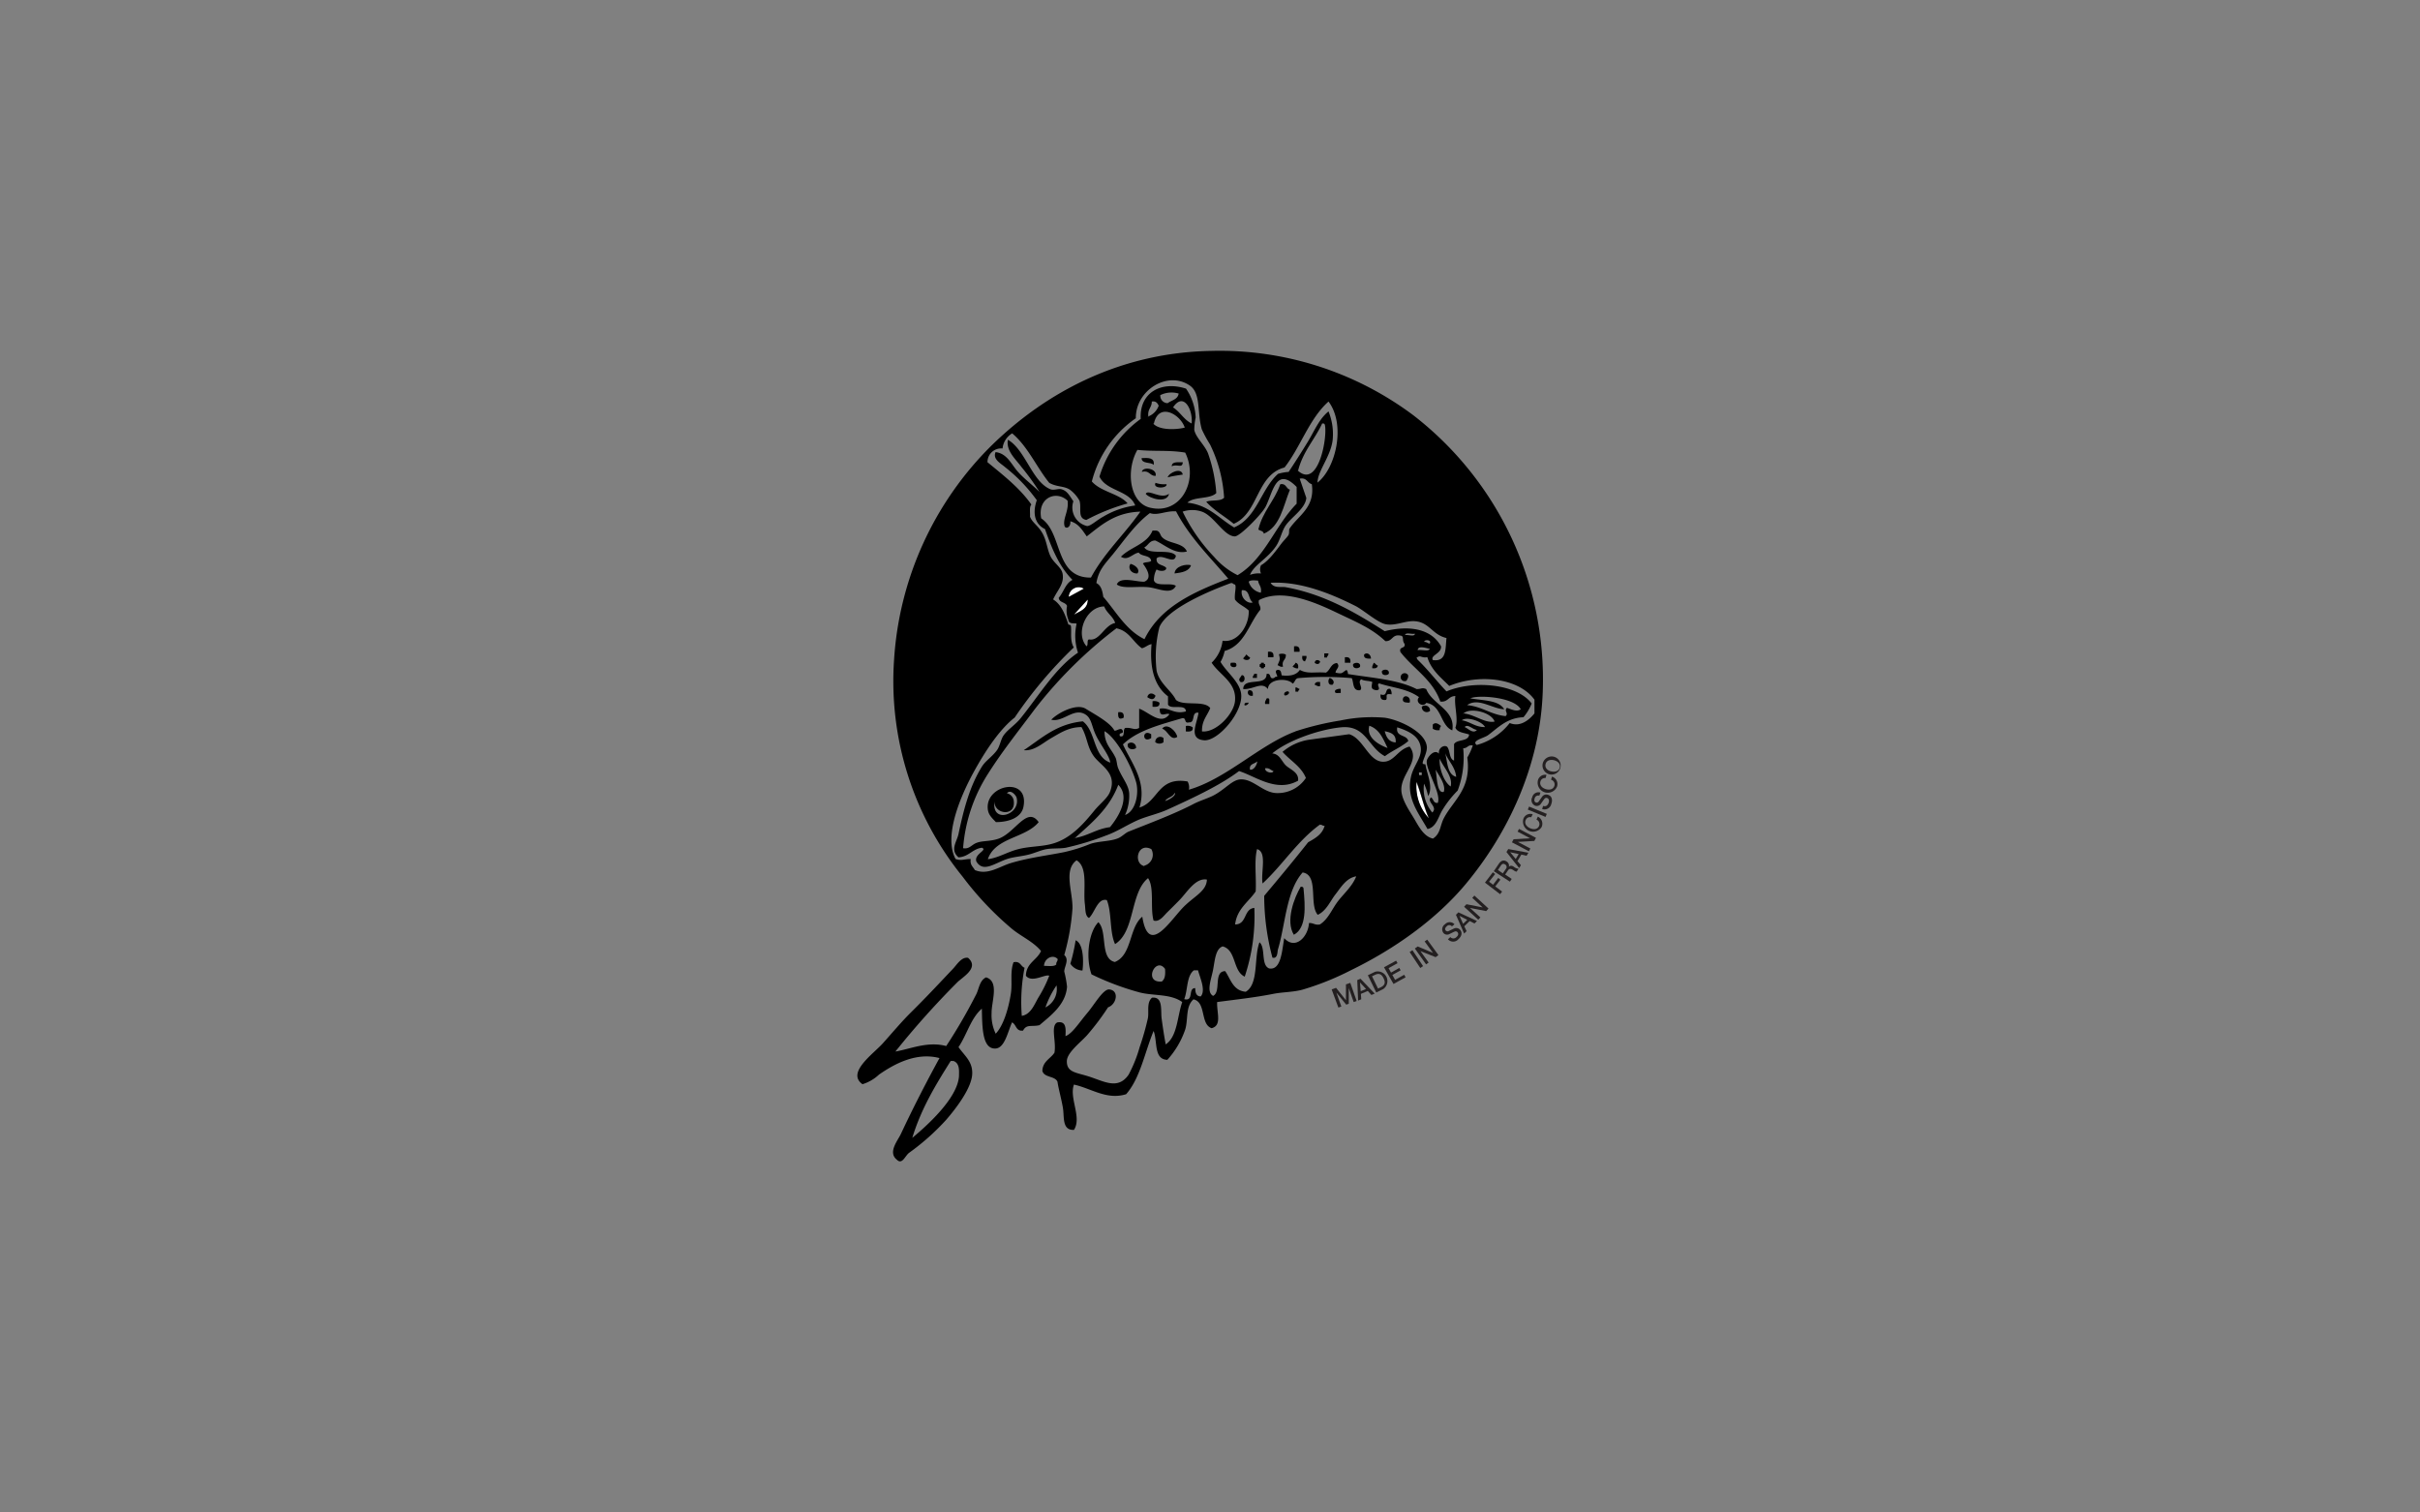 <svg id="Sushi_Kinta" data-name="Sushi Kinta" xmlns="http://www.w3.org/2000/svg" width="400" height="250" viewBox="0 0 400 250">
  <rect x="0" y="0" width="400" height="250" fill="#808080" stroke="none"/>
  <defs>
    <style>
      .cls-1, .cls-2, .cls-3 {
        fill-rule: evenodd;
      }

      .cls-2 {
        fill: #fff;
      }

      .cls-3 {
        fill: none;
      }

      .cls-4 {
        fill: #231f20;
      }
    </style>
  </defs>
  <g>
    <g>
      <path class="cls-1" d="M188.69,75.72c1.12-.06,2.2-.09,2,1.13C190.23,76.3,188.71,76.75,188.69,75.72Z"/>
      <path class="cls-1" d="M195.5,76.4c-.06,1.11-.95.21-1.82.68C193.67,76.24,194.69,76.43,195.5,76.4Z"/>
      <path class="cls-1" d="M191,78.67c-1,0-1-1-2.27-.68C188.93,77,191.36,77.49,191,78.67Z"/>
      <path class="cls-1" d="M195.5,78.44c-.79.15-1.41.17-2.5.46C193.23,78.11,195.27,77.2,195.5,78.44Z"/>
      <path class="cls-1" d="M191,79.81a4.32,4.32,0,0,0,1.81.22C193,80.76,190.45,80.83,191,79.81Z"/>
      <path class="cls-1" d="M213.21,80.94c-1.12,2.75-1.6,6.12-4.31,7.27-.07-.47-.61-.46-.91-.68.71-3,2.68-4.74,3.63-7.5C212.62,79.86,212.55,80.77,213.21,80.94Z"/>
      <path class="cls-1" d="M193.23,81.62c-.36,1.66-3.26.78-3.86,0C189.83,80.78,191.85,82.62,193.23,81.62Z"/>
      <path class="cls-1" d="M196.18,91.16c-2,.52-3.68-1.14-5.22-1.82-1,0-1.15.82-1.82,1.14.85,1.34,4.24.15,5.22,1.36-.21,1.63-2.32-.43-3.18.45-.14,1.21,1.15,1,1.59,1.59,0,.66-1.28.54-1.59.23a3.6,3.6,0,0,0-.45,1.82c.37,1.14,2.73.3,3.63.9-.76,1.58-2.94.39-4.54.23-2-.19-4.19.31-5.22-.45.53-1.39,3.24-.41,4.54-.46,1.46-.6.28-2.3-.23-3,.29-.31,1.08-.14,1.37-.45-.17-1-1.61-.67-2.05-1.36-1,.13-1.8,1.42-2.95.68,1.57-1.61,4.3-2.06,5.22-4.32H191c.79,0,.71.8,1.13,1.14C193.2,89.9,195.56,89.66,196.18,91.16Z"/>
      <path class="cls-1" d="M186.87,93.2c.71.17,1.66.9,1.14,1.59C187.05,94.87,186.31,93.93,186.87,93.2Z"/>
      <path class="cls-1" d="M196.86,93.43c-.31,1-1.51,1.21-2.72,1.36C194.2,93.58,196.06,93.17,196.86,93.43Z"/>
      <path class="cls-2" d="M179.15,97.29a2.86,2.86,0,0,1-2.5,1.36A1.65,1.65,0,0,1,179.15,97.29Z"/>
      <path class="cls-2" d="M179.83,99.11c0,1.59-1.29,1.88-2.27,2.49C176.87,100.32,179,98.88,179.83,99.11Z"/>
      <path class="cls-1" d="M213.89,106.83c.71-.11,1,.19.91.9h-.91Z"/>
      <path class="cls-1" d="M209.58,107.73c.71-.1,1,.2.9.91h-.9Z"/>
      <path class="cls-1" d="M212.53,108.19c.09.93-.75.92-.46,2-.47.1-.6-.15-.9-.23.29-.8.51-.82.22-1.81A1.41,1.41,0,0,1,212.53,108.19Z"/>
      <path class="cls-1" d="M218.89,108h.68c.06.37-.22.39-.23.68h-.45Z"/>
      <path class="cls-1" d="M226.61,108.87c-.65,0-1.24,0-1.14-.68C225.94,107.72,226.62,108.19,226.61,108.87Z"/>
      <path class="cls-1" d="M205.94,108.19c.3.08.36.4.68.45,0,.58-.84.54-1.13.23C205.57,108.57,205.89,108.51,205.94,108.19Z"/>
      <path class="cls-1" d="M215.25,108.42h.68c.1.47-.15.6-.22.9C215.31,109.27,215.19,108.93,215.25,108.42Z"/>
      <path class="cls-1" d="M222.29,108.64c.71-.1,1,.2.91.91h-.91Z"/>
      <path class="cls-1" d="M218.2,109.32c-.06.53-.6.53-.9.23C217.36,109,217.9,109,218.2,109.32Z"/>
      <path class="cls-1" d="M203.45,109.55c.36,0,.86-.11.9.23C204.6,110.57,203,110.39,203.45,109.55Z"/>
      <path class="cls-1" d="M208.44,109.55h.46c-.05.19.08.21.22.23v.45c-.19,0-.21.09-.22.23h-.46c0-.19-.09-.22-.23-.23v-.45C208.41,109.82,208.43,109.69,208.44,109.55Z"/>
      <path class="cls-1" d="M214.12,109.55c.4.06.52.39.45.91-.47.09-.6-.16-.91-.23C213.74,109.93,214.06,109.87,214.12,109.55Z"/>
      <path class="cls-1" d="M234.55,115.23c-2-1.43-4.33-1.52-6.58-2.27-.6.18.51,1.06-.46,1.13-.95-.14-.83-.5-.68-1.36-.52-.24-1.37-.14-1.81-.45-.76.43.39,1.45-.23,1.81-1.28.14-1-1.31-1.36-2a50,50,0,0,0-8.86,0c-.53.07-.51.7-.91.91-.8-1-4.06-.85-4.08.9-1.05-1.31-2.36.09-4.09,0,0-2.06,3.89-.34,3.86-2.49.85-.24.36.85,1.13.68.19,0,.23-.23.46-.23.57.11-.55-1,.23-1.13.59-.07.58.47.68.9,1.46.18,2.46-.1,3-.9,1.33.72,2.42.29,4.31.45.73-.41.78-1.49,1.82-1.59.63.63-.2,1-.23,1.59,1.25.28,1,0,1.82-.45a1,1,0,0,1,.23.68c4,.65,8.31.92,11.35,2.49.83,0,.87-.31,1.59,0,1,2.55,4.88,3.43,4.31,6.82-2-.8-1.72-4.19-4.31-4.54C235.24,117,233.8,116.11,234.55,115.23Z"/>
      <path class="cls-1" d="M224.79,110.23c-.34.36-1.29.33-1.14-.45C224,109.42,225,109.45,224.79,110.23Z"/>
      <path class="cls-1" d="M227.06,109.55c.3.08.36.4.68.45-.05.4-.39.52-.91.46C226.74,110,227,109.86,227.06,109.55Z"/>
      <path class="cls-1" d="M229.56,111.37c-.34.36-1.3.33-1.14-.46C228.76,110.55,229.72,110.58,229.56,111.37Z"/>
      <path class="cls-1" d="M207.31,111.37h.45v.68h-.68C207,111.68,207.29,111.66,207.31,111.37Z"/>
      <path class="cls-1" d="M232.74,111.59c.09.48-.16.61-.23.91a.66.66,0,1,1,.23-.91Z"/>
      <path class="cls-1" d="M205.26,111.59c.68,0,.61,1.36-.22,1.14C204.54,112.26,205.06,112,205.26,111.59Z"/>
      <path class="cls-1" d="M219.79,112.05c.47.16.93.68.46,1.13C219.46,113.34,219.43,112.39,219.79,112.05Z"/>
      <path class="cls-1" d="M218.2,112.73v.68c-.47.1-.6-.16-.9-.23C217.35,112.78,217.69,112.67,218.2,112.73Z"/>
      <path class="cls-1" d="M214.12,113.64c.36-.07.39.21.68.22,0,.19-.23.23-.23.46h-.45Z"/>
      <path class="cls-1" d="M221.61,113.86v.69c-.4-.06-1.14.22-.91-.46A1.35,1.35,0,0,1,221.61,113.86Z"/>
      <path class="cls-1" d="M206.4,114.09c.6-.07.74.32.68.91C206.28,115.17,206.06,114.41,206.4,114.09Z"/>
      <path class="cls-1" d="M212.3,114.55c0-.09.48-.41.68-.23C213.43,114.71,212,115.4,212.3,114.55Z"/>
      <path class="cls-1" d="M191,115c-.27.79-.78.63-1.37.23C189.82,114.48,190.51,114.45,191,115Z"/>
      <path class="cls-1" d="M233,116.14c-.56,0-1.1,0-1.13-.46C231.86,114.69,233.31,115,233,116.14Z"/>
      <path class="cls-1" d="M209.35,115.45c.68-.22.4.51.45.91h-.68C209,115.89,209.28,115.76,209.35,115.45Z"/>
      <path class="cls-1" d="M190.5,115.91a1.46,1.46,0,0,1,1.14.23c.1.7-.49.72-1.14.68Z"/>
      <path class="cls-1" d="M206.4,116.14a.63.63,0,0,1-.68.45C205.61,116.1,206,116.16,206.4,116.14Z"/>
      <path class="cls-1" d="M236.37,117.5a.82.82,0,0,1-1.36-.68A.82.82,0,0,1,236.37,117.5Z"/>
      <path class="cls-1" d="M184.83,117.72c.71-.1,1,.2.9.91C185,119,184.74,118.71,184.83,117.72Z"/>
      <path class="cls-1" d="M238.19,120a1,1,0,0,0-.23.68,1.51,1.51,0,0,1-1.14-.23v-.68C237.3,119.27,237.83,119.72,238.19,120Z"/>
      <path class="cls-1" d="M194.59,121.81c-1.19.72-1.54-1.12-2.5-1.36C192.84,119.38,194.44,120.82,194.59,121.81Z"/>
      <path class="cls-1" d="M196,120a1.47,1.47,0,0,1,1.14.22c.1.71-.49.73-1.14.68Z"/>
      <path class="cls-1" d="M190.28,121.36V122C188.74,123,188.74,120.38,190.28,121.36Z"/>
      <path class="cls-1" d="M192.32,122v.68a1.11,1.11,0,0,1-1.36,0A.82.82,0,0,1,192.32,122Z"/>
      <path class="cls-1" d="M187.78,123.63c-.43.4-1.59.25-1.36-.68A.82.82,0,0,1,187.78,123.63Z"/>
      <path class="cls-2" d="M234.1,129.3c.77,1.88,1.23,4.08,2,5.91A7.79,7.79,0,0,1,234.1,129.3Z"/>
      <path class="cls-1" d="M164.62,135.89c-.86-.86-1.3-1.36-1.36-2.27-.29-4,6.92-5.32,5.9-.23C168.83,135,167.05,135.87,164.62,135.89Zm-.23-3.41c-.57,3.79,4.43,2.2,3.63-.68-.17-.44-1-1.37-1.59-.68a1.45,1.45,0,0,1,1.14,1.36C167.84,135.06,164.28,134.57,164.39,132.48Z"/>
      <path class="cls-1" d="M215,146.56c.26,0,.4.05.45.23.29,3,.55,6.58-1.59,7.72C212.45,152.23,213.91,148.39,215,146.56Z"/>
      <path class="cls-1" d="M177.79,155.42c1.35.56,1.32,3.63,1.13,5a2.49,2.49,0,0,1-2-1.13A29.08,29.08,0,0,0,177.79,155.42Z"/>
      <path class="cls-1" d="M229.78,113.86a1.27,1.27,0,0,1,.23.91c-1.3-.23-.57.5-.91.91-.71.11-1-.2-.9-.91C229.49,115.23,228.78,113.69,229.78,113.86Z"/>
      <path class="cls-3" d="M210.48,164.27c1.55-.3,3.23-.27,4.77-.68a45.63,45.63,0,0,0,7.95-3.18c7.36-3.57,14.24-8.51,19.07-14.3,6.84-8.21,12.29-19.37,12.72-31.79a55.18,55.18,0,0,0-21.34-45.64A53.4,53.4,0,0,0,200.27,58c-15,.23-27.23,6.72-36.33,15.66a54.62,54.62,0,0,0-16.12,35.43A51.31,51.31,0,0,0,159.17,145a52.11,52.11,0,0,0,8.17,8.63c1.55,1.26,3.49,2.09,4.77,3.63-.67,1.53-2.44,2-2.5,4.09,1,1.25,3.2-.32,3.86,0a21.19,21.19,0,0,1-1.81,3.63c-.66,1.09-1.25,2.74-2.73,3a29.54,29.54,0,0,1,.46-7.95c-.67-.24-.67-1.15-1.82-.91-.61,1.55-.17,3.47-.45,5.22-.4,2.5-1.23,5.26-2.5,6.59a7,7,0,0,1-.68-3.41c0-1.89,1.32-5.23-.91-5.9-1.05.47-1.18,1.86-1.59,2.72a89.47,89.47,0,0,1-5,8.63c-3.07-.82-5.85.47-8.4.91a140.34,140.34,0,0,1,10.22-11.35c.86-.87,3.76-2.4,1.82-4.09-1.1-.21-1.84,1.13-2.5,1.82-2.43,2.52-4.45,4.7-7,7.26-1.44,1.43-2.76,3-4.54,5-1.53,1.74-6.14,4.89-3.41,6.81a7,7,0,0,0,2.73-1.59c2.59-1.81,6.19-3.76,10-2.73-2.13,3.88-4.45,8.39-6.36,12.49-.54,1.17-2.23,3.09-.68,4.32.92.84,1.39-.65,2-1.14a38.68,38.68,0,0,0,6.13-5.45c1.7-2,4.28-5.4,4.32-7.72,0-2-1.28-2.88-2.27-4.31,1.38-2,2-4.78,3.86-6.36.07,3,0,6.72,2.27,6.59,1.53-.1,2-2.77,2.72-4.32.74.32.61,1.51,1.82,1.36.58-1.12,1.4-.59,2.72-.9,1.81-1.57,4.33-3.39,4.55-6.36a17.84,17.84,0,0,0-.46-2.5c0-.82.88-2,0-2.73a37.56,37.56,0,0,0,1.36-7.72c0-2.81-1.52-6.34.68-7.94,2,1.18,1.05,4.87,1.37,7.26.1.79,0,2,.68,2.27,1-.86,1.44-3.36,2.95-2.95.84,2,.43,5.32,1.36,7.27,3.35-2.11,2.45-8.46,5.45-10.9,1.07,1.58.33,5,.91,7,.93.33,1.68-.77,2.27-1.36s1.36-1.35,2-2c1.23-1.24,2.66-3.75,4.55-3.4-.06,2-2.22,2.76-4.09,4.76-2.25,2.42-5.64,7.75-6.59,1.37-2.21,1.8-1.68,6.34-4.54,7.49-2.52-.58-1.17-5-2.72-6.58-1.6,1.67-2.1,5.77-1.14,8.62a45,45,0,0,0,8,3c2.33.54,5.12.19,7,1.58-.83,2.43-.79,5.73-2.73,7-.22-1.14-.47-2.72-.68-4.31-.17-1.3.28-3.63-1.59-3.41-.93.82-.47,2.33-.68,3.41a44.4,44.4,0,0,1-1.36,4.77,22.41,22.41,0,0,1-1.82,4.54c-1.78,2.63-4.18,1-6.81.23-1.92-.59-3.46-.65-3.4-2.5,0-1.43,2.43-3.16,3.4-4.32a41.34,41.34,0,0,0,3.41-4.54c1.42-.49,1.88-2.78.22-2.95-1-.1-2.46,2.48-3.63,3.86-1.45,1.72-2.48,3.41-3.63,3.86.07-1.28.13-2.55-1.36-2.27-1.14.6-.13,3.15-.46,5-.69,1-2,1.36-2,3,.28,1.16,2.1.77,2.5,1.81.18,1.21.65,2.79.9,4.32s-.2,3.72,1.82,3.63c1.35-2-.82-5.26,0-7.49,2.88.64,5.44,2.57,8.63,1.59,2.33-2.66,3.07-6.92,4.54-10.45.67,1.68,0,4.71,2.27,4.77a14.39,14.39,0,0,0,2.95-5c.52-1.68,0-3.8,1.37-5,2.09.48,1,4.12,3,4.77,1.74-.45.83-2.55.91-4.32C204.23,165.22,207.43,164.88,210.48,164.27Zm-33.6-5a2.49,2.49,0,0,0,2,1.13c.19-1.36.22-4.43-1.13-5A29.08,29.08,0,0,1,176.88,159.28Z"/>
      <path class="cls-1" d="M201.18,165.63c-.08,1.77.83,3.87-.91,4.32-1.92-.65-.86-4.29-3-4.77-1.35,1.2-.85,3.32-1.37,5a14.39,14.39,0,0,1-2.95,5c-2.29-.06-1.6-3.09-2.27-4.77-1.47,3.53-2.21,7.79-4.54,10.45-3.19,1-5.75-.95-8.63-1.59-.82,2.23,1.35,5.45,0,7.49-2,.09-1.57-2.14-1.82-3.63s-.72-3.11-.9-4.32c-.4-1-2.22-.65-2.5-1.81.07-1.59,1.35-2,2-3,.33-1.85-.68-4.4.46-5,1.49-.28,1.43,1,1.36,2.27,1.15-.45,2.18-2.14,3.63-3.86,1.17-1.38,2.63-4,3.63-3.86,1.66.17,1.2,2.46-.22,2.95a41.34,41.34,0,0,1-3.41,4.54c-1,1.16-3.36,2.89-3.4,4.32-.06,1.85,1.48,1.91,3.4,2.5,2.63.79,5,2.4,6.81-.23a22.41,22.41,0,0,0,1.82-4.54,44.4,44.4,0,0,0,1.36-4.77c.21-1.08-.25-2.59.68-3.41,1.87-.22,1.42,2.11,1.59,3.41.21,1.59.46,3.17.68,4.31,1.94-1.31,1.9-4.61,2.73-7-1.92-1.39-4.71-1-7-1.58a45,45,0,0,1-8-3c-1-2.85-.46-7,1.14-8.62,1.55,1.55.2,6,2.72,6.58,2.86-1.15,2.33-5.69,4.54-7.49,1,6.38,4.34,1.05,6.59-1.37,1.87-2,4-2.74,4.09-4.76-1.89-.35-3.32,2.16-4.55,3.4-.68.7-1.4,1.41-2,2s-1.34,1.69-2.27,1.36c-.58-2.07.16-5.46-.91-7-3,2.44-2.1,8.79-5.45,10.9-.93-1.95-.52-5.23-1.36-7.27-1.51-.41-2,2.09-2.95,2.95-.67-.32-.58-1.48-.68-2.27-.32-2.39.58-6.08-1.37-7.26-2.2,1.6-.63,5.13-.68,7.94a37.56,37.56,0,0,1-1.36,7.72c.88.76,0,1.91,0,2.73a17.84,17.84,0,0,1,.46,2.5c-.22,3-2.74,4.79-4.55,6.36-1.32.31-2.14-.22-2.72.9-1.21.15-1.08-1-1.82-1.36-.71,1.55-1.19,4.22-2.72,4.32-2.24.13-2.2-3.57-2.27-6.59-1.83,1.58-2.48,4.33-3.86,6.36,1,1.43,2.3,2.34,2.27,4.31,0,2.32-2.62,5.76-4.32,7.72a38.68,38.68,0,0,1-6.13,5.45c-.65.49-1.12,2-2,1.14-1.55-1.23.14-3.15.68-4.32,1.91-4.1,4.23-8.61,6.36-12.49-3.8-1-7.4.92-10,2.73a7,7,0,0,1-2.73,1.59c-2.73-1.92,1.88-5.07,3.41-6.81,1.78-2,3.1-3.57,4.54-5,2.59-2.56,4.61-4.74,7-7.26.66-.69,1.4-2,2.5-1.82,1.94,1.69-1,3.22-1.82,4.09A140.34,140.34,0,0,0,148,173.81c2.55-.44,5.33-1.73,8.4-.91a89.47,89.47,0,0,0,5-8.63c.41-.86.54-2.25,1.59-2.72,2.23.67.88,4,.91,5.9a7,7,0,0,0,.68,3.41c1.27-1.33,2.1-4.09,2.5-6.59.28-1.75-.16-3.67.45-5.22,1.15-.24,1.15.67,1.82.91a29.54,29.54,0,0,0-.46,7.95c1.48-.22,2.07-1.87,2.73-3a21.19,21.19,0,0,0,1.81-3.63c-.66-.32-2.9,1.25-3.86,0,.06-2.13,1.83-2.56,2.5-4.09-1.28-1.54-3.22-2.37-4.77-3.63a52.11,52.11,0,0,1-8.17-8.63,51.31,51.31,0,0,1-11.35-35.87,54.62,54.62,0,0,1,16.12-35.43C173,64.73,185.3,58.24,200.27,58a53.4,53.4,0,0,1,33.38,10.67A55.18,55.18,0,0,1,255,114.32c-.43,12.42-5.88,23.58-12.72,31.79-4.83,5.79-11.71,10.73-19.07,14.3a45.63,45.63,0,0,1-7.95,3.18c-1.54.41-3.22.38-4.77.68C207.43,164.88,204.23,165.22,201.18,165.63ZM223,121.36c2.29.67,3.18,4.36,5.45,4.54,2,.15,2.49-2,4.54-2.5,1.86,2.39-1.52,4.54-1.36,7.27.09,1.55,1.29,3.28,2.05,4.54s1.61,3.06,3.17,3.4c1.28-.81,1.15-2.15,1.82-3.4,1.59-3,4.56-4.8,3.86-10a9.8,9.8,0,0,0,.91-2c-.83-.15-.87.5-1.59.46a15.51,15.51,0,0,1-.91,7,17.06,17.06,0,0,0-2.5,3.18c-.69,1.09-1,2.88-2.49,3.18-1.48-2.64-3.53-5.07-2.73-8.63.45-2,1.91-3.21,1.59-5s-2-2.57-3.86-3.18c-.3,1.66,1.59,1.14,1.82,2.27-1.16,1-2.66,1.59-3.86,2.5-2.79-1.45-3.1-5.19-7.27-4.77-3.92.4-9,2.31-11.35,4.32,1.24.08,1.56,1.34,2.27,2s2.17,1.12,2,2.5c-3.58,2-7-.72-9.76-1.59-3.19,2.42-8,4.62-11.81,6.36-1.44.65-3,1-4.54,1.59-2,.82-3.64,2-5.68,2.72a45.94,45.94,0,0,1-6.58,2c-.89.17-2.23.07-3.18.23s-1.89.63-3,.91-2.44.38-3.41.68c-2.16.68-4.06,2.39-5.22.45-.41-1.25,1.94-1.87.91-2.27-1.6.23-2.15,1.49-3.86,1.59-1.45-1.25-.27-2.58,0-3.86.92-4.39,1.93-8,3.86-11.12.61-1,1.7-1.63,2.5-2.73.5-.7.62-1.8,1.13-2.5.68-.93,1.9-1.71,2.73-2.72,3.07-3.79,5.81-8.41,9.53-10.9a8.88,8.88,0,0,1-.23-4.77c-.15-.2-1.3.19-1.36-.68a3.89,3.89,0,0,1-.22-2.27c-.24-.67-1.31-.51-1.37-1.36.82-.93,1.11-2.38,2.27-2.95-2.16-2.15-3.43-5.19-4.54-8.4-1.68-.8-2.11-2.61-1.36-4.77a27,27,0,0,0-5.22-5.45c-.7-.62-2.12-1.32-1.59-2.5,1.88.21,2.6,2,3.63,3.18s2.47,2.25,3.63,3.4a39.87,39.87,0,0,0-2.95-4.08c-.94-1.29-2.63-2.7-2.27-4.54,2.89,1.67,4,6.93,7,8.17.59.24,1.31-.13,1.82,0,1,.27,1.36,1.08,2,2a3.14,3.14,0,0,0,2.27,4.09c.61,0,1.55-.95,2.73-1.59a14,14,0,0,1,5.22-1.81c-1-2.55-4.77-2.35-5.91-4.77a18.29,18.29,0,0,1,6.82-9.54c-.24-4.37,3.41-6.33,7.49-5a9.09,9.09,0,0,1,1.59,4.77,10.64,10.64,0,0,0-.23,2.05c.27,1.29,1.67,2.42,2.27,3.86a25,25,0,0,1,1.37,6.58c-1.07,1.06-3.72.53-4.77,1.59,3.55.38,5.23,2.64,7.72,4.09,3.77-1.6,4.42-6.33,7.26-8.86A8.41,8.41,0,0,1,213,78c1.07-1.63,2.12-3.26,3.18-5s1.84-3.74,3.41-5a9.92,9.92,0,0,1,.68,4.77c-.35,2.74-2.49,5.09-2.5,7,3.07-2.41,4.69-9.59,1.82-13.4-3.2,2.85-4.61,7.5-7.27,10.9-4.68,1.22-4.26,7.55-8.4,9.31-1.49-1.24-3.25-2.2-4.54-3.64.84-.37,2.37,0,2.95-.68A23.17,23.17,0,0,0,200,73.45a20.33,20.33,0,0,1-1.36-2.5c-.82-2.87-.08-6-2.05-7.27-3.66-2.43-8.9.85-8.85,5.45a18.2,18.2,0,0,0-7.27,10.45c1.51,1.74,4.54,2,5.91,3.63a34.07,34.07,0,0,0-6.82,2.73c-1.52-.27-.75-1.94-1.13-3.18a5.72,5.72,0,0,0-1.59-1.82c-1-.65-2.14-.41-3.41-1.13-2.13-2.64-3.53-6-6.13-8.18a3.31,3.31,0,0,0-1.59,2.5,2.26,2.26,0,0,0-2.49,2.27c2.61,2.15,5.3,4.23,7.26,7-.38.37-.18,1.33-.23,2,.37,1,1.32,1.44,2.05,2.73s.77,2.69,1.36,3.86,1.9,1.84,2,3c.21,1.61-.93,2.62-1.59,4.09,1.36.85,1.95,2.41,2.5,4.08.08.23.42-.06.46.46.08,1.16-.17,2.29.45,3.4a71.59,71.59,0,0,0-9.76,11.58c-2.44,1.9-4.82,5.43-6.82,9.09-1.83,3.36-5.08,10.38-2.95,14.3,1,.33,1.34,0,2.5,0-.15,1,.39,1.27.68,1.82,2.11.9,4-.55,5.91-1.14,3-.91,6.31-1.3,8.85-1.82a26.54,26.54,0,0,0,4.32-1.36c1.39-.47,3.27-.4,4.54-.91.71-.28,1.23-.9,1.81-1.13,3.65-1.45,7.63-2.95,10.68-4.54,1.19-.63,2.63-1,3.63-1.59,1.86-1.07,2.9-2.51,4.31-2.5,2.06,0,3.67,2.27,5.91,2.27a5.58,5.58,0,0,0,4.76-2.5c-.79-1.93-2.59-2.86-3.86-4.31a8.8,8.8,0,0,1,4.32-2m-24.52-57A1.23,1.23,0,0,0,193,66.64c.65-.49,1.67-.6,1.82-1.59A4.2,4.2,0,0,0,191.87,65.27Zm2,2c1.24.72,1.85,2.08,3.18,2.72C197.19,67.63,195.6,64.76,193.91,67.32Zm-4.09,1.59a2.94,2.94,0,0,0,1.82-1.82c-.21-.4-.42-.79-1.14-.68C190.4,67.37,189.61,67.63,189.82,68.91Zm.91,1.13c.9,1.07,3.53,1.09,5.22.68C195.08,68.43,191.51,66.46,190.73,70Zm23.84,7.72c3.42,3.25,5-5.37,4.54-7.49-.05-.18-.19-.27-.45-.23C217.32,72.63,215.37,74.62,214.57,77.76ZM188,74.36c-1.94,3.38-1.3,8.68,2,9.53,5.14,1.32,8.19-4.43,5.9-9.08C193.12,74.35,190.77,74.66,188,74.36Zm21.11,9.53c-.6,1.1-4.11,4.75-5,4.77-1.78,0-3.45-3.4-5.45-4.09a4.89,4.89,0,0,0-3.18,0,29,29,0,0,0,5.22,7.5,12.42,12.42,0,0,0,3.86,3c4.49-2.7,6.19-8.2,9.76-11.81V80.49C210.84,76.92,210.38,81.59,209.12,83.89Zm6.81-1.59c-.14,1.75-2.44,3.15-3.4,4.54-.69,1-.88,2.35-1.59,3.41-1.41,2.1-3.69,3.13-4.32,4.77a4.23,4.23,0,0,1,1.82-.23,1.62,1.62,0,0,1,0-1.36c1.32-.74,2.54-2.5,3.41-3.63.33-.44.93-1,1.13-1.37s0-.85.23-1.13c1.47-2.15,4.18-3.44,3.63-7.27-.77-.21-.83-1.14-2-.91m-42.69,6.59c3.56,2.42,2.13,9.83,8.18,9.76,2.22-4.13,5.56-7.15,8.17-10.9-4.19.13-6.43,2.2-8.86,4.09-.72-1-1.34-2.13-2.72-2.5.1.77-.48,1.34-.91.91-.46-1.21.71-2.57.46-4.31C174.54,80.94,171.41,82.34,172.11,85.71Zm17.94-.91c-2.42,1.79-4.29,4.55-6.13,6.81-1.28,1.57-2.39,2.61-2.73,4.77.77.37,1,1.28,1.14,2.27,2.14,2.48,3.74,5.5,6.81,7,2.6-5.34,8.11-7.79,13.85-10-3-3.56-6.37-6.8-8.63-11.13C192.7,84.4,191.32,85.28,190.05,84.8ZM206.4,96.15a2.56,2.56,0,0,0,2,1.82c.2-1-.38-1.29-.45-2C207.38,95.93,206.69,95.84,206.4,96.15Zm-2.27.46c-.29,0-.32-.29-.68-.23-3.4,1.23-10.5,4.18-11.81,7.27a19.85,19.85,0,0,0-.46,7.26c.49,2.08,2.43,3.23,3.18,4.77,1.26,1.1,4.67,0,5.68,1.36-.49,1.26-1.42,2.06-1.36,3.86,2.34.23,5.23-2.87,5.45-5,.31-3.1-2.5-4.28-3.86-6.36a6,6,0,0,0,1.81-3.63c2.61.4,4.44-2.67,4.32-5-.69-.68-1.69-1-2.27-1.81C204,98.12,204.41,97,204.13,96.61Zm8.4.45c6.57,1.21,11.68,4.31,16.35,7.27,4-1,7.68-.44,9.31,2.5.09,1.22-1.79,1.44-1.37,2.27,2.32.34,2.07-1.87,2.27-3.64-2.21-.51-2.74-2.33-4.76-2.72-1.8-.35-3.41.75-5.23.45-1.31-.21-3.57-2.23-5-3-3.72-1.87-8.93-4.15-14.08-3.86C210.57,97.3,211.78,96.92,212.53,97.06Zm-33.38.23a1.65,1.65,0,0,0-2.5,1.36m30.43.91c-.81-.48-.43-2.15-1.82-2C205,98.91,206.35,99.9,207.08,99.56Zm7,21.34a47.85,47.85,0,0,1,7.49-1.81,25,25,0,0,1,7.27-.46c2.27.29,6.74,2.26,7,4.77.1.91-.67,2.22-.69,2.73,0,.25.45.16.46.22.21,1.48,1.34,3.73.45,5.23a9.49,9.49,0,0,0-.68-2.05,6.1,6.1,0,0,0,1.36,4.77c1-.94-1-1.73-.22-2.5.45.23.36,1,1.13.91.64-1.56-2.09-5.6-1.81-7,.1-.53,1.23-2,2-1.13-.13-1,.88-1.51,1.36-1.14.52.62.3,2,1.14,2.27V123c.5-.87,2.37-.35,2.49-1.59-.83-.3-1.95-.32-2.27-1.14.55-1.39-.26-3.71,0-5.22-1.18,0-1.2,1.06-2.49.91-1.28-3.65-4.44-5.4-6.59-8.18-.31-1,.88-.48.68-1.36-.5-.6,0-1.29-.68-1.36-1.41-.28-1.29,1-2.5.91-2.23-2.1-4.63-3.08-8.17-4.77s-8.93-4-12.72-2c-.18.78.34.87.23,1.58-1.92,2.33-2.6,5.88-5.9,6.82a6.08,6.08,0,0,1-.68,1.81c1,1.7,3.12,3.24,3.4,5.23.42,3-3.81,7.92-6.13,7.72-2.65-.24-1.13-2.83-.91-4.55-1.27-.21-.43,1.69-1.59,1.59-.84.25-.36-.85-1.13-.68-3.62,1.07-7.37,2-9.77,4.32,1.33,3,4.05,6.12,2.73,10.44,3.14-.95,3-5.14,7.95-4.31a1.93,1.93,0,0,1,.22,1.36C202.74,128.72,208.21,123.09,214.12,120.9Zm-36.56-19.3c1-.61,2.27-.9,2.27-2.49m-.23,7.72c.4-.14,0-1.08.46-1.14,1.76.32,2.49-2.35,4.31-2.72-.38-1.14-1.41-1.62-1.81-2.73C179.54,100.26,177.67,104.68,179.6,106.83Zm5-3A72.59,72.59,0,0,0,171,117.27c-2.78,3.73-5.31,6.86-7.72,10.67a26.54,26.54,0,0,0-4.09,12.26c1.07.19,1.4-.6,2.27-.9,1-.37,2.23-.19,3.63-.69,2.74-1,4.68-5.42,6.59-2.72-2.17,2.67-7.18,2.51-8.4,6.13,1.72-.24,3.1-1.12,4.76-1.59,1.94-.55,3.83-.45,5.68-.91,3.26-.81,5.46-3.46,7.27-5.67.84-1,2.14-2,2.49-3,1.22-3.12-1.6-4.3-2.72-5.9s-1-3-2-4.77c-2.12,0-3.57,1-5,1.82s-2.8,2.17-4.54,2c2.91-1.93,5.35-4.33,9.76-4.77,2.17,1.62,1.7,5.88,4.54,6.82-.2-1.33-1.68-2.92-2.49-4.77-.53-1.19-.62-2.34-1.37-3-2-1.63-3.85,1.19-5.9.68,1.25-1.26,4.22-2.71,5.68-1.82,1.62,1,4.07,2.3,4.77,3.63.39.07,1.13-.64,1.36,0s-.74.18-.46.91c1,.29.37-1.15.91-1.36,1.06-.11,1.46.45,2.27,0,0-1,0-2.15,0-3.18,1.57.53,3.6,2.85,5,.91-.58-.31-1.65.74-1.59-.91,1.48-.31,2.33,1,4.31.45,0-1.34-2.51-.21-2.95-1.13v-1.36c-2.15-1.63-3.08-4.49-2.72-8.63-.64.11-1,.55-1.59.68C187.3,106.17,186.66,104.31,184.6,103.87Zm49.27.91c-.47.14-1.49-.28-1.59.23C232.75,104.87,233.77,105.29,233.87,104.78Zm2.5,1.59c.36-.63-1-.63-.91-.23C235.89,106.09,236,106.4,236.37,106.37Zm-2,1.14c.61-.14,1.8.29,2-.23C236,107.23,234.32,106.54,234.33,107.51Zm0,1.13c-.28,0-.14.25,0,.46,1.7,1.62,3.13,3.53,4.76,5.22,4.51-1.9,11.61-1.25,14.08,2a8.15,8.15,0,0,1-1.36,2.27c-2.82.11-4.29,1.85-5.9,3-.67.46-2.77.88-1.82,1.59a10.4,10.4,0,0,0,5.45-3.63c1.79.75,3.29-.6,4.09-1.59v-2.27c-2.64-3.63-9.24-4.3-14.08-2.27-1.4-1.4-3-2.65-3.63-4.77C235.09,108.84,234.71,108.24,234.33,108.64Zm8.62,6.81c2.1.41,4.74.26,5.68,1.82-2-.06-4.26-2-6.13-.68,2.49.24,3.89,1.56,6.36,1.82.54-.47-.31-.9.23-1.37.62.2,1.64.74,2.27.23C250.24,115.17,244.1,114.82,243,115.45Zm-1.13,2.5c1.92.16,3.59,1.68,5.22,1.36C246.53,117.73,242.94,116.82,241.82,118Zm-.23,1.14c1.45.22,2.19,1.14,3.86,1.13C245,119.22,242.33,118.34,241.59,119.09Zm-12.26,4.54c-.72-1.48-1.32-3.07-3-3.63C225.82,121.88,227.81,123.07,229.33,123.63Zm14.76-2.95c-.65-.05-1.5-1.06-2-.46C242.61,120.35,243.47,121.36,244.09,120.68Zm-59.72,4.54c.24.53.22,1.24.46,1.81.64,1.57,1.69,2.72,1.81,4.09a7.68,7.68,0,0,1-.68,3.63c1.78-.63,2.34-3.62,1.82-5.45-.82-2.87-3.35-7.39-5.22-8.4C182.57,123.07,183.73,123.78,184.37,125.22Zm46.32-2.5c.1-1.31-.81-1.61-1.81-1.82C229.14,121.85,229.56,122.64,230.69,122.72Zm10,5.68c-.21-1.68-1.27-2.52-1.81-3.86C239.26,126,239.22,128,240.68,128.4Zm-.9,1.59c.37-1.63-1.24-3.13-1.82-4.55C237.83,126.82,238.58,129.18,239.78,130Zm-33.16-2.73c.8.11,1.28-1.28,1.14-1.36C207.35,126.32,206.41,126.22,206.62,127.26Zm3.86.23c-.47-.13-.64-.56-1.36-.46C209,127.61,210.31,127.94,210.48,127.49Zm28.16,3.4c.35-1.11-.8-2.68-1.36-3.63C237.53,128.56,237.51,131.2,238.64,130.89Zm-4.09-2.72H235v-.45h-.46Zm1.59,7c-.81-1.83-1.27-4-2-5.91A7.79,7.79,0,0,0,236.14,135.21Zm-58.58,3.4c2.23-.34,3.62-1.52,5.9-1.81,1.28-1.55,3.46-4.88,1.37-7C183.36,133.67,180.39,136.07,177.56,138.61Zm15-6.13c.67-.17,1.91-.94,1.59-1.36C193.85,131.82,192.84,131.79,192.55,132.48Zm25.65,3.86c-3.74,2.69-6.19,6.68-9.53,9.77-.32-1.87.79-5.19-.91-5.68-.51,1.91-.09,4.76-.23,7-1.19,1.76-3.07,2.83-3.4,5.45,2,0,1.37-2.57,3.18-2.73a31.63,31.63,0,0,1-1.59,11.36c-2-.92-1.36-4.39-3.64-5-1.19.39-1.29,2.28-1.59,3.86s-1.17,3.66,0,4.32c1.39-.66,0-4.06,2-4.09.92,1.34,1.3,3.23,3.4,3.41,2.19-1.3,1.31-5.66,2.27-8.18,1.06.91.19,3.75,1.59,4.32,2,.37,2.13-3,2.5-5,1.83,2,3.95-.2,4.09-2.5.73-.05,1,.4,1.81.23,1.4-.89,2-2.57,3-3.86s2.37-2.47,3-4.09c-1.66.27-2.54,1.85-3.41,2.95s-1.5,2.74-2.95,3.41c-1.49-1.69.22-6.58-2.5-7-2.73,3.08-2.86,8.72-4.08,12.72-.11.33,0,1.6-.91,1.36a39.5,39.5,0,0,1-1.36-10.22c2.45-2.92,4.89-5.85,7.26-8.85,1.16-.66,2.34-1.3,2.73-2.73C218.6,136.56,218.57,136.28,218.2,136.34Zm-29.06,6.82a1.87,1.87,0,0,0,1.14-2.73C188,139.17,187.28,142.72,189.14,143.16Zm-16.57,16.57c.71,0,1.66.15,2-.23-.05-.42.25-.5.23-.9C174,157.63,172.52,158.49,172.57,159.73Zm19.52,2.5c.47-.37.53-1.14.46-2C191,158,188.88,162.57,192.09,162.23Zm3.64,3c1.63.42.56-1.86,1.81-1.82,0,.72.16,1.36.91,1.37.88-1-.14-3.12-.45-4.32h-.68C196.1,161.32,196.34,163.68,195.73,165.18Zm-22.94,1.36a3.39,3.39,0,0,0,1.82-3.63A15.81,15.81,0,0,0,172.79,166.54Zm-15.67,8.86c-2.45,3.9-4.87,7.84-6.35,12.71,2.31-1.92,7.49-6.51,7.72-10.21,0-.79.17-2.11-.91-2.5Z"/>
    </g>
    <g>
      <path class="cls-4" d="M220.11,163.54l.73-.26,1.63,2.05h0l0-2.62.72-.25,1.05,3-.49.17-.81-2.31h0v2.59l-.42.15-1.63-2h0l.82,2.31-.49.17Z"/>
      <path class="cls-4" d="M224.34,162l.54-.22,2.34,2.45-.54.23-.6-.66-1.14.48.06.89-.52.22Zm.57,1.84.88-.37-1-1.08h0Z"/>
      <path class="cls-4" d="M226.09,161.2l1.16-.56a1.6,1.6,0,0,1,1.39,2.84l-1.16.57Zm1.68,2.2.49-.23c.76-.38.71-.9.43-1.47s-.66-.94-1.43-.56l-.48.23Z"/>
      <path class="cls-4" d="M228.76,159.88l2-1.09.24.41-1.48.83.4.73,1.37-.77.22.4-1.37.76.45.81,1.51-.84.23.42-2,1.1Z"/>
      <path class="cls-4" d="M233,157.36l.46-.3,1.76,2.63-.46.31Z"/>
      <path class="cls-4" d="M233.86,156.78l.47-.34,2.52,1.06h0l-1.37-1.89.42-.3,1.86,2.56-.47.34-2.51-1h0l1.36,1.89-.42.3Z"/>
      <path class="cls-4" d="M239.73,154.89a.67.67,0,0,0,1,0c.37-.31.34-.61.19-.79a.38.38,0,0,0-.45-.13c-.22.08-.47.22-.88.41a.79.79,0,0,1-1-.16,1,1,0,0,1,.25-1.45,1.07,1.07,0,0,1,1.57,0l-.42.35a.57.57,0,0,0-.87,0c-.19.16-.37.44-.16.68a.41.41,0,0,0,.54.07l.84-.4a.85.85,0,0,1,1,.22c.46.53.18,1.15-.29,1.56a1.14,1.14,0,0,1-1.72,0Z"/>
      <path class="cls-4" d="M240.65,151.21l.41-.41,3.07,1.43-.41.41-.8-.4-.89.87.38.8-.4.4Zm1.19,1.49.68-.66-1.28-.65h0Z"/>
      <path class="cls-4" d="M242,149.88l.39-.42,2.68.53h0l-1.72-1.58.35-.38,2.33,2.14-.38.43-2.68-.53h0l1.72,1.57-.35.38Z"/>
      <path class="cls-4" d="M245.45,145.89l1.3-1.71.38.29-1,1.27.66.5.85-1.12.36.28-.85,1.12,1.13.85-.33.43Z"/>
      <path class="cls-4" d="M246.91,144l.83-1.23c.38-.56.84-.67,1.29-.37a.78.78,0,0,1,.37.87h0c.13-.14.4-.29.82,0a1.46,1.46,0,0,0,.78.33l-.32.48a1,1,0,0,1-.44-.19c-.48-.33-.76-.38-1,0l-.45.66,1.08.73-.3.45Zm1.49.36.51-.74a.48.48,0,0,0-.12-.73c-.34-.22-.55-.06-.71.18l-.49.73Z"/>
      <path class="cls-4" d="M249,140.83l.3-.49,3.33.61-.3.5-.87-.19-.64,1.07.57.68-.29.48Zm1.53,1.15.49-.81-1.4-.3h0Z"/>
      <path class="cls-4" d="M249.91,139.23l.27-.51,2.72-.16h0l-2.06-1.1.24-.45,2.8,1.48-.27.51-2.72.16h0l2.06,1.09-.24.46Z"/>
      <path class="cls-4" d="M253.09,135.09a.75.75,0,0,0-.9.44c-.27.6.15,1.11.71,1.36s1.21.25,1.49-.36a.81.81,0,0,0-.43-1.06l.23-.49a1.29,1.29,0,0,1,.61,1.74,1.67,1.67,0,0,1-3-1.38,1.22,1.22,0,0,1,1.54-.75Z"/>
      <path class="cls-4" d="M252.53,133.82l.21-.5,2.93,1.21-.21.5Z"/>
      <path class="cls-4" d="M255.06,133.21c.46.17.76-.1.91-.51s0-.7-.22-.78a.36.36,0,0,0-.45.1c-.16.18-.31.42-.57.78a.82.82,0,0,1-1,.37,1,1,0,0,1-.47-1.39,1.05,1.05,0,0,1,1.36-.77l-.19.51a.59.59,0,0,0-.76.44c-.09.23-.11.56.19.68a.42.42,0,0,0,.51-.21l.54-.76a.83.83,0,0,1,1-.28c.67.24.72.92.5,1.5a1.14,1.14,0,0,1-1.51.83Z"/>
      <path class="cls-4" d="M255.46,128.61a.76.76,0,0,0-.84.55c-.19.64.29,1.09.87,1.27s1.24.09,1.44-.55a.81.81,0,0,0-.56-1l.16-.51a1.29,1.29,0,0,1,.83,1.65,1.67,1.67,0,0,1-3.17-1,1.23,1.23,0,0,1,1.43-.94Z"/>
      <path class="cls-4" d="M257,125.13a1.5,1.5,0,1,1-2,1.05A1.52,1.52,0,0,1,257,125.13Zm-.59,2.37c.59.14,1.24,0,1.4-.63s-.35-1.06-.94-1.21-1.24,0-1.4.63S255.78,127.35,256.37,127.5Z"/>
    </g>
  </g>
</svg>

